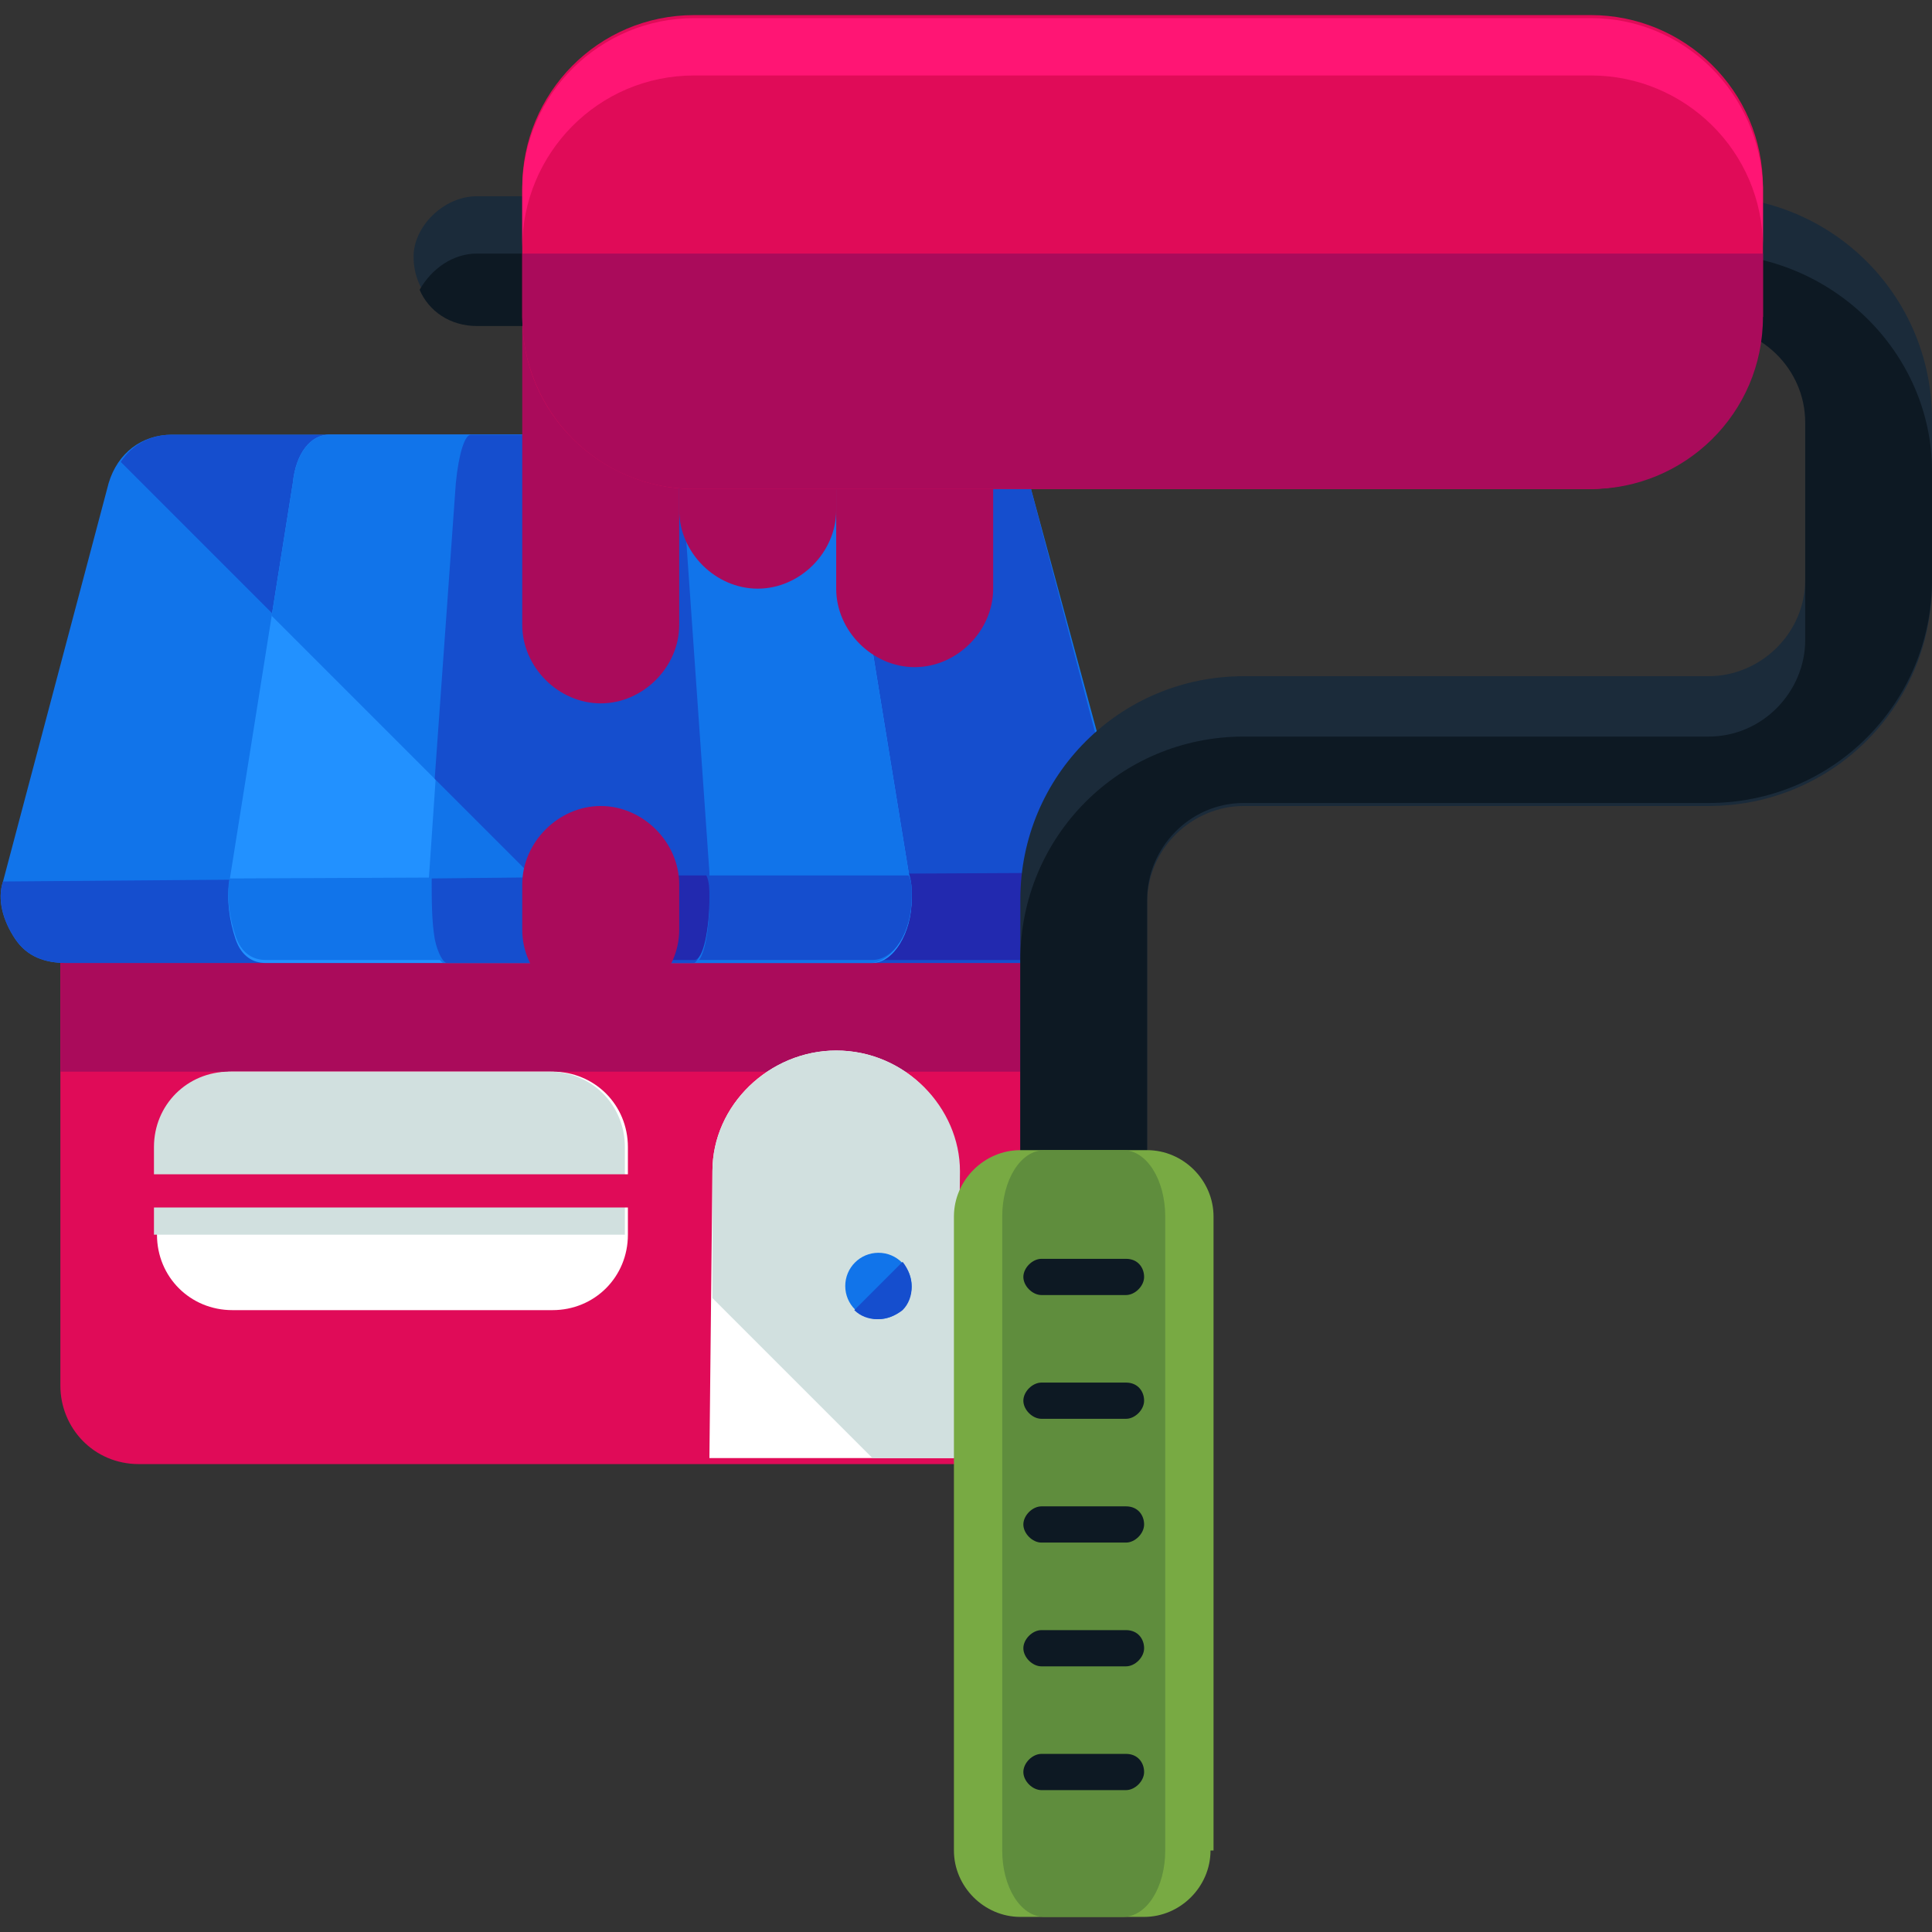 <?xml version="1.0" ?><!DOCTYPE svg  PUBLIC '-//W3C//DTD SVG 1.1//EN'  'http://www.w3.org/Graphics/SVG/1.1/DTD/svg11.dtd'><svg enable-background="new 0 0 64 64" height="64px" version="1.1" viewBox="0 0 64 64" width="64px" xml:space="preserve" xmlns="http://www.w3.org/2000/svg" xmlns:xlink="http://www.w3.org/1999/xlink"><rect x="0" y="0" width="64" height="64" fill="#333333" stroke="none"/><g id="BG"/><g id="TEXT"/><g id="ARTWORK"><g><g><path d="M29.8,23.8h-22c-3.2,0-5.8,2.6-5.8,5.8v16.3c0,1.4,1.1,2.6,2.6,2.6H33c1.4,0,2.6-1.1,2.6-2.6V29.6     C35.6,26.4,33,23.8,29.8,23.8z" fill="#E00B58"/><path d="M29.8,23.8h-22c-3.2,0-5.8,2.6-5.8,5.8v5.9c0,0,0,0,0,0h33.4c0,0,0,0,0,0s0,0,0,0v-5.9     C35.6,26.4,33,23.8,29.8,23.8z" fill="#AA0B5B"/><g><path d="M37.6,28.9L34.1,16c-0.3-0.9-1.1-1.6-2.1-1.6H5.7c-1,0-1.8,0.6-2.1,1.6L0.1,29.2c-0.2,0.6,0,1.3,0.4,1.9      s1,0.8,1.7,0.8h33.4c0,0,0,0,0,0c1.2,0,2.1-1,2.1-2.1C37.7,29.4,37.7,29.2,37.6,28.9z" fill="#1174EA"/><path d="M35.6,31.8c1.2,0,2.1-1,2.1-2.1c0-0.3-0.1-0.5-0.2-0.8L34.1,16c-0.3-0.9-1.1-1.6-2.1-1.6H5.7      c-0.7,0-1.3,0.3-1.7,0.9l16.5,16.5H35.6C35.6,31.8,35.6,31.8,35.6,31.8z" fill="#154ECE"/><path d="M37.6,28.9L0.1,29.2c-0.2,0.6,0,1.3,0.4,1.9s1,0.8,1.7,0.8h33.4c0,0,0,0,0,0c1.2,0,2.1-1,2.1-2.1      C37.7,29.4,37.7,29.2,37.6,28.9z" fill="#154ECE"/><path d="M37.6,28.9L17.7,29l2.8,2.8h15.1c0,0,0,0,0,0c1.2,0,2.1-1,2.1-2.1C37.7,29.4,37.7,29.2,37.6,28.9z" fill="#2229AF"/><path d="M30.1,28.9L28,16c-0.2-0.9-0.7-1.6-1.2-1.6H10.9c-0.6,0-1.1,0.6-1.2,1.6L7.6,29.2      c-0.1,0.6,0,1.3,0.2,1.9s0.6,0.8,1,0.8h20.1c0,0,0,0,0,0c0.7,0,1.3-1,1.3-2.1C30.2,29.4,30.1,29.2,30.1,28.9z" fill="#2291FF"/><path d="M30.2,29.7c0-0.3,0-0.5-0.1-0.8L28,16c-0.2-0.9-0.7-1.6-1.2-1.6H10.9c-0.6,0-1.1,0.6-1.2,1.6L9,20.4      l11.5,11.5h8.4h0C29.6,31.8,30.2,30.9,30.2,29.7z" fill="#1174EA"/><path d="M30.2,29.7c0-0.3,0-0.5-0.1-0.7L7.6,29.1l0,0c-0.1,0.6,0,1.3,0.2,1.9s0.6,0.8,1,0.8h20.1h0      C29.6,31.8,30.2,30.9,30.2,29.7z" fill="#1174EA"/><path d="M30.2,29.7c0-0.3,0-0.5-0.1-0.7L17.7,29l2.8,2.8h8.4h0C29.6,31.8,30.2,30.9,30.2,29.7z" fill="#154ECE"/><path d="M23.4,28.9L22.6,16c-0.1-0.9-0.3-1.6-0.5-1.6h-6.5c-0.2,0-0.4,0.6-0.5,1.6l-0.9,13.2      c0,0.6,0,1.3,0.1,1.9c0.1,0.5,0.3,0.8,0.4,0.8H23c0,0,0,0,0,0c0.3,0,0.5-1,0.5-2.1C23.5,29.4,23.5,29.2,23.4,28.9z" fill="#1174EA"/><path d="M23.5,29.7c0-0.3,0-0.5,0-0.8L22.6,16c-0.1-0.9-0.3-1.6-0.5-1.6h-6.5c-0.2,0-0.4,0.6-0.5,1.6l-0.7,9.8      l6,6H23h0C23.2,31.8,23.5,30.9,23.5,29.7z" fill="#154ECE"/><path d="M23.5,29.7c0-0.2,0-0.5,0-0.7l-9.2,0.1l0,0.1c0,0.6,0,1.3,0.1,1.9c0.1,0.5,0.3,0.8,0.4,0.8H23h0      C23.2,31.8,23.5,30.9,23.5,29.7z" fill="#154ECE"/><path d="M23.4,29l-5.8,0l2.8,2.8H23h0c0.3,0,0.5-1,0.5-2.1C23.5,29.5,23.5,29.2,23.4,29z" fill="#2229AF"/></g><g><path d="M20.8,40.9c0,1.4-1.1,2.5-2.5,2.5H7.7c-1.4,0-2.5-1.1-2.5-2.5V38c0-1.4,1.1-2.5,2.5-2.5h10.6      c1.4,0,2.5,1.1,2.5,2.5V40.9z" fill="#FFFFFF"/><path d="M5.1,40.9V38c0-1.4,1.1-2.5,2.5-2.5h10.6c1.4,0,2.5,1.1,2.5,2.5v2.9" fill="#D1E0DF"/></g><path d="M27.7,34.8c-2.2,0-4.1,1.8-4.1,4l-0.1,9.5l8.1,0l0.1-9.5C31.8,36.7,30,34.8,27.7,34.8z" fill="#FFFFFF"/><path d="M27.7,34.8c-2.2,0-4.1,1.8-4.1,4l0,4.2l5.3,5.3l2.8,0l0.1-9.5C31.8,36.7,30,34.8,27.7,34.8z" fill="#D1E0DF"/><g><circle cx="29.1" cy="42.6" fill="#1174EA" r="1.1"/><path d="M29.9,43.4c0.4-0.4,0.4-1.1,0-1.6l-1.6,1.6C28.7,43.8,29.4,43.8,29.9,43.4z" fill="#154ECE"/></g><rect fill="#E00B58" height="1.1" width="18.4" x="4" y="38.9"/></g><g><path d="M22.5,20.7c0,1.4-1.2,2.6-2.6,2.6l0,0c-1.4,0-2.6-1.2-2.6-2.6V10.3c0-1.4,1.2-2.6,2.6-2.6l0,0     c1.4,0,2.6,1.2,2.6,2.6V20.7z" fill="#AA0B5B"/><path d="M22.5,30.8c0,1.4-1.2,2.6-2.6,2.6l0,0c-1.4,0-2.6-1.2-2.6-2.6v-1.5c0-1.4,1.2-2.6,2.6-2.6l0,0     c1.4,0,2.6,1.2,2.6,2.6V30.8z" fill="#AA0B5B"/><path d="M27.7,16.9c0,1.4-1.2,2.6-2.6,2.6l0,0c-1.4,0-2.6-1.2-2.6-2.6V6.5c0-1.4,1.2-2.6,2.6-2.6l0,0     c1.4,0,2.6,1.2,2.6,2.6V16.9z" fill="#AA0B5B"/><path d="M32.9,19.5c0,1.4-1.2,2.6-2.6,2.6l0,0c-1.4,0-2.6-1.2-2.6-2.6V9.1c0-1.4,1.2-2.6,2.6-2.6l0,0     c1.4,0,2.6,1.2,2.6,2.6V19.5z" fill="#AA0B5B"/><path d="M15.8,6.5h40.8c4.1,0,7.4,3.3,7.4,7.4v5.4c0,4.1-3.3,7.4-7.4,7.4h-7.1h-8.3c-1.7,0-3.2,1.4-3.2,3.2v21.7     c0,1.2-0.9,2.1-2.1,2.1c-1.2,0-2.1-0.9-2.1-2.1V29.8c0-4.1,3.3-7.4,7.4-7.4h8.3h7.1c1.7,0,3.2-1.4,3.2-3.2v-5.4     c0-1.7-1.4-3.2-3.2-3.2H15.8c-1.2,0-2.1-0.9-2.1-2.1C13.7,7.5,14.7,6.5,15.8,6.5z" fill="#1B2B3A"/><path d="M56.6,8.4H15.8c-0.8,0-1.5,0.5-1.9,1.2c0.3,0.7,1,1.2,1.9,1.2h40.8c1.7,0,3.2,1.4,3.2,3.2v1.8v3.6v1.8     c0,1.7-1.4,3.2-3.2,3.2h-7.1h-8.3c-4.1,0-7.4,3.3-7.4,7.4v19.9c0,1.2,0.9,2.1,2.1,2.1c1.2,0,2.1-0.9,2.1-2.1V31.6v-1.8     c0-1.7,1.4-3.2,3.2-3.2h8.3h7.1c4.1,0,7.4-3.3,7.4-7.4v-3.6C64,11.7,60.7,8.4,56.6,8.4z" fill="#0D1923"/><path d="M58.3,10.5c0,3.1-2.5,5.7-5.7,5.7H23c-3.1,0-5.7-2.5-5.7-5.7V6.2c0-3.1,2.5-5.7,5.7-5.7h29.7     c3.1,0,5.7,2.5,5.7,5.7V10.5z" fill="#E00B58"/><path d="M52.7,0.6H23c-3.1,0-5.7,2.5-5.7,5.7v1.9c0-3.1,2.5-5.7,5.7-5.7h29.7c3.1,0,5.7,2.5,5.7,5.7V6.2     C58.3,3.1,55.8,0.6,52.7,0.6z" fill="#FF1574"/><path d="M17.3,8.4v2.1c0,3.1,2.5,5.7,5.7,5.7h29.7c3.1,0,5.7-2.5,5.7-5.7V8.4H17.3z" fill="#AA0B5B"/><path d="M40.1,61.3c0,1.2-1,2.2-2.2,2.2h-4.1c-1.2,0-2.2-1-2.2-2.2v-21c0-1.2,1-2.2,2.2-2.2H38     c1.2,0,2.2,1,2.2,2.2V61.3z" fill="#78AA43"/><path d="M38.6,61.3c0,1.2-0.6,2.2-1.4,2.2h-2.6c-0.8,0-1.4-1-1.4-2.2v-21c0-1.2,0.6-2.2,1.4-2.2h2.6     c0.8,0,1.4,1,1.4,2.2V61.3z" fill="#5F8D3D"/><path d="M37.9,42.3c0,0.3-0.3,0.6-0.6,0.6h-2.8c-0.3,0-0.6-0.3-0.6-0.6l0,0c0-0.3,0.3-0.6,0.6-0.6h2.8     C37.7,41.7,37.9,42,37.9,42.3L37.9,42.3z" fill="#0D1923"/><path d="M37.9,46.4c0,0.3-0.3,0.6-0.6,0.6h-2.8c-0.3,0-0.6-0.3-0.6-0.6l0,0c0-0.3,0.3-0.6,0.6-0.6h2.8     C37.7,45.8,37.9,46.1,37.9,46.4L37.9,46.4z" fill="#0D1923"/><path d="M37.9,50.5c0,0.3-0.3,0.6-0.6,0.6h-2.8c-0.3,0-0.6-0.3-0.6-0.6l0,0c0-0.3,0.3-0.6,0.6-0.6h2.8     C37.7,49.9,37.9,50.2,37.9,50.5L37.9,50.5z" fill="#0D1923"/><path d="M37.9,54.6c0,0.3-0.3,0.6-0.6,0.6h-2.8c-0.3,0-0.6-0.3-0.6-0.6l0,0c0-0.3,0.3-0.6,0.6-0.6h2.8     C37.7,54,37.9,54.3,37.9,54.6L37.9,54.6z" fill="#0D1923"/><path d="M37.9,58.7c0,0.3-0.3,0.6-0.6,0.6h-2.8c-0.3,0-0.6-0.3-0.6-0.6l0,0c0-0.3,0.3-0.6,0.6-0.6h2.8     C37.7,58.1,37.9,58.4,37.9,58.7L37.9,58.7z" fill="#0D1923"/></g></g></g></svg>